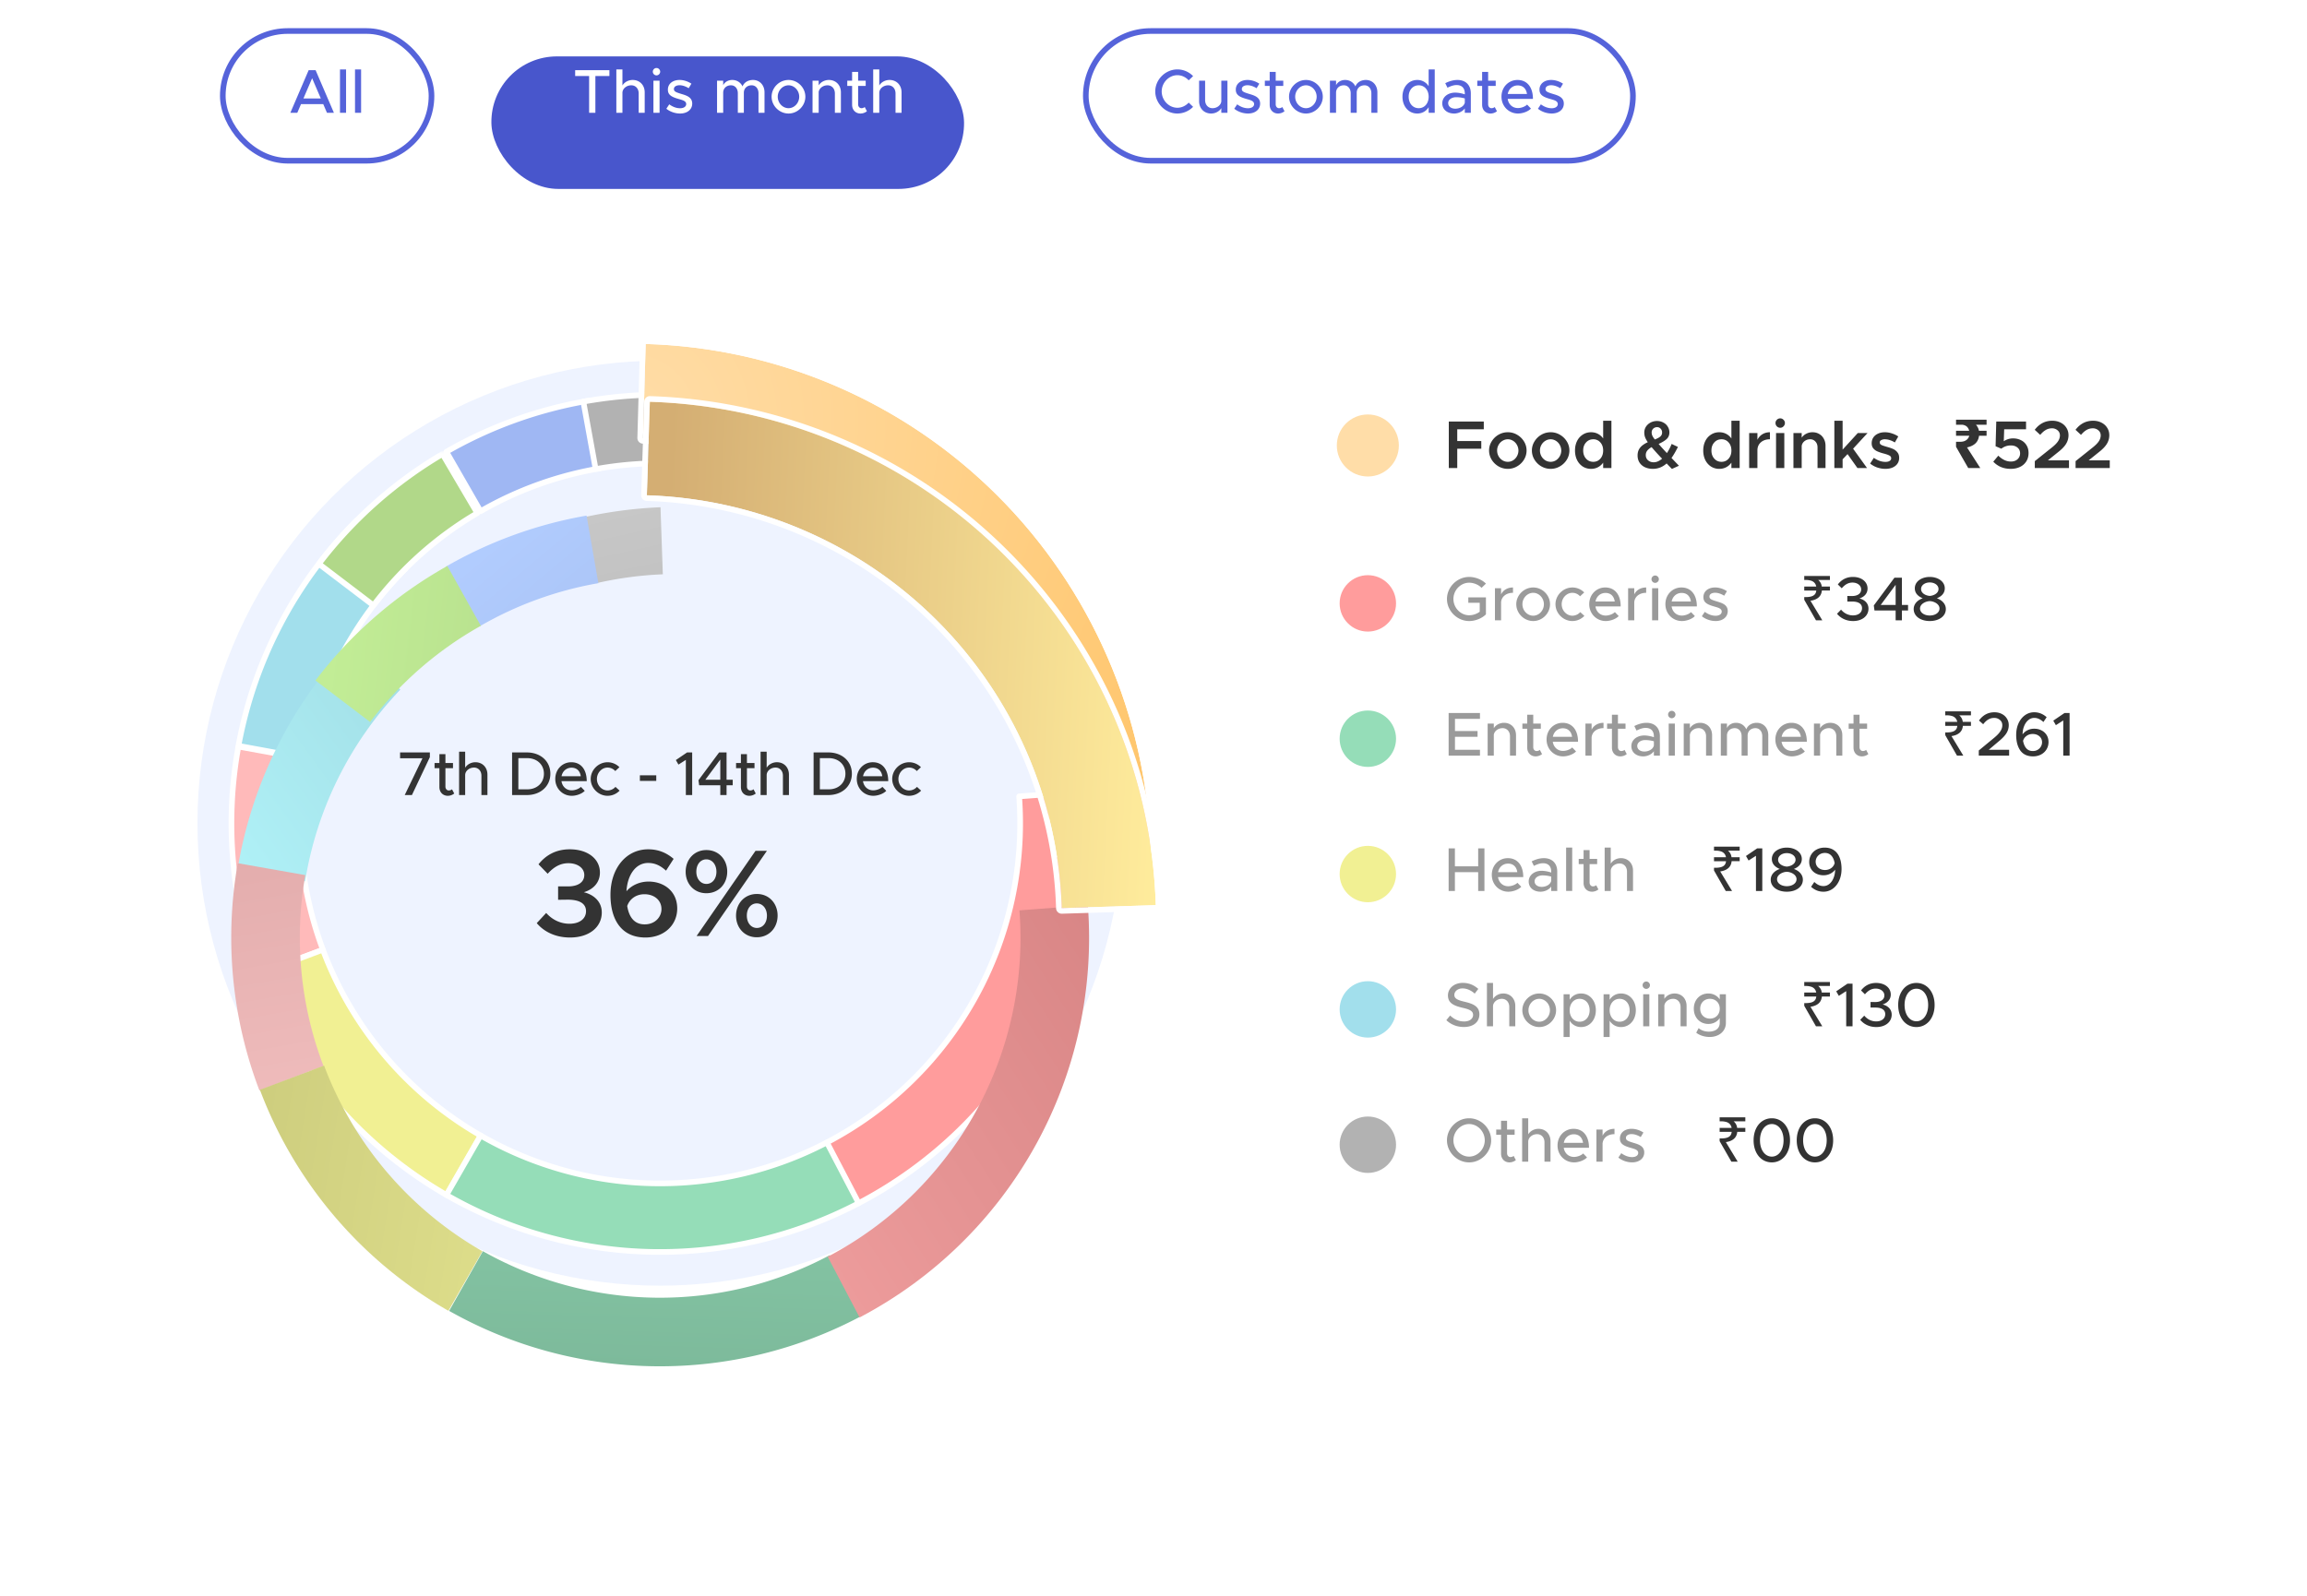 <svg xmlns="http://www.w3.org/2000/svg" width="409" height="283" fill="none"><ellipse cx="117.007" cy="145.98" fill="#EEF3FF" rx="82" ry="82.014" transform="rotate(179.995 117.007 145.98)"/><mask id="a" width="29.002" height="22.002" x="78.037" y="69.993" fill="#000" maskUnits="userSpaceOnUse"><path fill="#fff" d="M78.037 69.993h29.002v22.002H78.037z"/><path d="M104.171 71.092a75.992 75.992 0 0 0-25.038 9.03l6.064 10.542a63.835 63.835 0 0 1 21.032-7.585l-2.058-11.987z"/></mask><path fill="#9FB7F3" d="M104.171 71.092a75.992 75.992 0 0 0-25.038 9.03l6.064 10.542a63.835 63.835 0 0 1 21.032-7.585l-2.058-11.987z"/><path stroke="#fff" stroke-linejoin="round" d="M104.171 71.092a75.992 75.992 0 0 0-25.038 9.03l6.064 10.542a63.835 63.835 0 0 1 21.032-7.585l-2.058-11.987z" mask="url(#a)"/><mask id="b" width="32.004" height="44.003" x="41.021" y="90.99" fill="#000" maskUnits="userSpaceOnUse"><path fill="#fff" d="M41.021 90.99h32.004v44.003H41.021z"/><path d="M63.284 92.255a76.017 76.017 0 0 0-21.01 40.005l11.96 2.2a63.85 63.85 0 0 1 17.648-33.604l-8.598-8.601z"/></mask><path fill="#A2DFEC" d="M63.284 92.255a76.017 76.017 0 0 0-21.01 40.005l11.96 2.2a63.85 63.85 0 0 1 17.648-33.604l-8.598-8.601z"/><path stroke="#fff" stroke-linejoin="round" d="M63.284 92.255a76.017 76.017 0 0 0-21.01 40.005l11.96 2.2a63.85 63.85 0 0 1 17.648-33.604l-8.598-8.601z" mask="url(#b)"/><mask id="c" width="30.002" height="28.003" x="56.023" y="79.991" fill="#000" maskUnits="userSpaceOnUse"><path fill="#fff" d="M56.023 79.991h30.002v28.003H56.023z"/><path d="M78.45 80.513a76.006 76.006 0 0 0-21.922 19.48l9.679 7.363A63.835 63.835 0 0 1 84.62 90.992l-6.17-10.48z"/></mask><path fill="#03CC76" d="M78.45 80.513a76.006 76.006 0 0 0-21.922 19.48l9.679 7.363A63.835 63.835 0 0 1 84.62 90.992l-6.17-10.48z"/><path fill="#B1D889" d="M78.45 80.513a76.006 76.006 0 0 0-21.922 19.48l9.679 7.363A63.835 63.835 0 0 1 84.62 90.992l-6.17-10.48z"/><path stroke="#fff" stroke-linejoin="round" d="M78.45 80.513a76.006 76.006 0 0 0-21.922 19.48l9.679 7.363A63.835 63.835 0 0 1 84.62 90.992l-6.17-10.48z" mask="url(#c)"/><mask id="d" width="18.004" height="43.002" x="40.03" y="130.99" fill="#000" maskUnits="userSpaceOnUse"><path fill="#fff" d="M40.03 130.99h18.004v43.002H40.03z"/><path d="M42.262 132.394a76.026 76.026 0 0 0 3.616 40.322l11.385-4.273a63.862 63.862 0 0 1-3.038-33.871l-11.963-2.178z"/></mask><path fill="#FFBABA" d="M42.262 132.394a76.026 76.026 0 0 0 3.616 40.322l11.385-4.273a63.862 63.862 0 0 1-3.038-33.871l-11.963-2.178z"/><path stroke="#fff" stroke-linejoin="round" d="M42.262 132.394a76.026 76.026 0 0 0 3.616 40.322l11.385-4.273a63.862 63.862 0 0 1-3.038-33.871l-11.963-2.178z" mask="url(#d)"/><mask id="e" width="41.004" height="46.003" x="45.015" y="166.99" fill="#000" maskUnits="userSpaceOnUse"><path fill="#fff" d="M45.015 166.99h41.004v46.003H45.015z"/><path d="M45.855 172.685A76.01 76.01 0 0 0 79.2 211.941l6.052-10.549a63.849 63.849 0 0 1-28.011-32.975l-11.386 4.268z"/></mask><path fill="#F1F093" d="M45.855 172.685A76.01 76.01 0 0 0 79.2 211.941l6.052-10.549a63.849 63.849 0 0 1-28.011-32.975l-11.386 4.268z"/><path stroke="#fff" stroke-linejoin="round" d="M45.855 172.685A76.01 76.01 0 0 0 79.2 211.941l6.052-10.549a63.849 63.849 0 0 1-28.011-32.975l-11.386 4.268z" mask="url(#e)"/><mask id="f" width="75.002" height="23.006" x="78.014" y="199.993" fill="#000" maskUnits="userSpaceOnUse"><path fill="#fff" d="M78.014 199.993h75.002v23.006H78.014z"/><path d="M79.144 211.909a75.998 75.998 0 0 0 73.207 1.4l-5.653-10.768a63.842 63.842 0 0 1-30.898 7.307 63.843 63.843 0 0 1-30.596-8.483l-6.06 10.544z"/></mask><path fill="#95DDB8" d="M79.144 211.909a75.998 75.998 0 0 0 73.207 1.4l-5.653-10.768a63.842 63.842 0 0 1-30.898 7.307 63.843 63.843 0 0 1-30.596-8.483l-6.06 10.544z"/><path stroke="#fff" stroke-linejoin="round" d="M79.144 211.909a75.998 75.998 0 0 0 73.207 1.4l-5.653-10.768a63.842 63.842 0 0 1-30.898 7.307 63.843 63.843 0 0 1-30.596-8.483l-6.06 10.544z" mask="url(#f)"/><mask id="g" width="17.001" height="15.001" x="102.025" y="68.995" fill="#000" maskUnits="userSpaceOnUse"><path fill="#fff" d="M102.025 68.995h17.001v15.001h-17.001z"/><path d="M117.599 69.998a76.06 76.06 0 0 0-14.177 1.224l2.176 11.966a63.825 63.825 0 0 1 11.908-1.028l.093-12.162z"/></mask><path fill="#B2B2B2" d="M117.599 69.998a76.06 76.06 0 0 0-14.177 1.224l2.176 11.966a63.825 63.825 0 0 1 11.908-1.028l.093-12.162z"/><path stroke="#fff" stroke-linejoin="round" d="M117.599 69.998a76.06 76.06 0 0 0-14.177 1.224l2.176 11.966a63.825 63.825 0 0 1 11.908-1.028l.093-12.162z" mask="url(#g)"/><mask id="h" width="48.006" height="75.004" x="146.015" y="138.998" fill="#000" maskUnits="userSpaceOnUse"><path fill="#fff" d="M146.015 138.998h48.006v75.004h-48.006z"/><path d="M152.23 213.372a76.01 76.01 0 0 0 40.577-73.054l-12.126.911a63.859 63.859 0 0 1-34.085 61.365l5.634 10.778z"/></mask><path fill="#FDDFB1" d="M152.23 213.372a76.01 76.01 0 0 0 40.577-73.054l-12.126.911a63.859 63.859 0 0 1-34.085 61.365l5.634 10.778z"/><path fill="#FF9C9C" d="M152.23 213.372a76.01 76.01 0 0 0 40.577-73.054l-12.126.911a63.859 63.859 0 0 1-34.085 61.365l5.634 10.778z"/><path stroke="#fff" stroke-linejoin="round" d="M152.23 213.372a76.01 76.01 0 0 0 40.577-73.054l-12.126.911a63.859 63.859 0 0 1-34.085 61.365l5.634 10.778z" mask="url(#h)"/><g filter="url(#i)"><path fill="url(#j)" d="M42.086 134.096a76.02 76.02 0 0 1 20.099-40.47l8.792 8.401a63.853 63.853 0 0 0-16.884 33.995l-12.007-1.926z"/></g><path fill="#333" d="M101.056 166.255c3.41 0 5.632-1.848 5.632-4.444 0-2.046-1.584-3.212-3.19-3.586 1.628-.484 2.86-1.672 2.86-3.498 0-2.398-2.134-4.114-5.346-4.114-2.574 0-4.334 1.144-5.544 2.662l1.628 1.672c1.034-1.144 2.178-1.87 3.674-1.87 1.628 0 2.816.858 2.816 2.09 0 1.32-1.166 2.046-2.948 2.024h-1.694v2.376l1.694-.022c2.134 0 3.256.704 3.256 2.046 0 1.32-1.122 2.222-2.926 2.222-1.628 0-3.08-.726-4.136-1.914l-1.672 1.804c1.232 1.474 3.256 2.552 5.896 2.552zm13.924-9.922c-1.54 0-2.992.638-3.916 1.716.176-2.97 1.694-5.016 3.828-5.016 1.342 0 2.266.55 3.19 1.364l1.342-2.09c-1.21-1.034-2.64-1.694-4.51-1.694-3.938 0-6.688 3.41-6.688 8.074 0 4.356 1.914 7.568 6.204 7.568 3.256 0 5.632-2.156 5.632-5.148 0-3.014-2.31-4.774-5.082-4.774zm-.682 7.59c-1.826 0-2.772-1.254-3.102-3.256.44-1.276 1.606-2.09 3.058-2.09 1.65 0 3.014.99 3.014 2.64 0 1.386-1.122 2.706-2.97 2.706zm10.934-5.522c2.178 0 3.696-1.65 3.696-3.828 0-2.112-1.474-3.828-3.696-3.828-2.178 0-3.674 1.694-3.674 3.85 0 2.112 1.474 3.806 3.674 3.806zm-1.738 7.59h2.024l10.45-15.114h-2.024l-10.45 15.114zm1.738-9.24c-1.012 0-1.782-.902-1.782-2.156 0-1.32.748-2.2 1.782-2.2 1.012 0 1.782.902 1.782 2.2 0 1.276-.748 2.156-1.782 2.156zm8.932 9.46c2.178 0 3.696-1.672 3.696-3.85 0-2.09-1.452-3.828-3.674-3.828-2.2 0-3.696 1.716-3.696 3.85 0 2.156 1.518 3.828 3.674 3.828zm.022-1.65c-1.034 0-1.782-.902-1.782-2.2 0-1.254.726-2.156 1.76-2.156s1.804.902 1.804 2.178c0 1.298-.748 2.178-1.782 2.178zm-62.433-23.57h1.276l3.18-6.721v-.836h-5.28v1.034h3.97l-3.146 6.523zm8.38-1.023c-.12.121-.34.209-.582.209-.32 0-.583-.286-.583-.682v-3.267h1.342v-.924h-1.342v-1.562H77.9v1.562h-.858v.924h.858v3.344c0 .913.616 1.551 1.496 1.551a1.83 1.83 0 0 0 1.133-.407l-.396-.748zm4.15-4.796c-.781 0-1.474.407-1.815.979v-2.849H81.39v7.689h1.078v-3.531c0-.737.715-1.342 1.573-1.342.77 0 1.309.594 1.309 1.441v3.432h1.067v-3.619c0-1.287-.88-2.2-2.134-2.2zm6.504 5.819h2.607c2.442 0 4.18-1.573 4.18-3.784s-1.738-3.773-4.18-3.773h-2.607v7.557zm1.111-1.012v-5.533h1.562c1.749 0 2.97 1.144 2.97 2.761 0 1.628-1.221 2.772-2.97 2.772h-1.562zm9.46.176c-.979 0-1.672-.682-1.815-1.628h4.477c0-2.035-1.001-3.355-2.739-3.355-1.573 0-2.838 1.254-2.838 2.959 0 1.749 1.342 2.992 2.926 2.992.803 0 1.793-.341 2.299-.88l-.682-.704c-.341.352-1.034.616-1.628.616zm-.033-4.015c.979 0 1.518.638 1.639 1.518h-3.41c.176-.924.891-1.518 1.771-1.518zm6.391 4.983c.847 0 1.584-.352 2.134-.913l-.737-.671a1.872 1.872 0 0 1-1.386.638c-1.045 0-1.903-.924-1.903-2.035 0-1.1.858-2.024 1.892-2.024.528 0 1.023.231 1.364.616l.737-.682a2.953 2.953 0 0 0-2.09-.88c-1.628 0-3.003 1.353-3.003 2.97 0 1.617 1.375 2.981 2.992 2.981zm5.727-2.64h2.904v-.99h-2.904v.99zm8.149 2.508h1.122v-7.557h-.902l-1.991 1.353.462.803 1.309-.836v6.237zm6.108 0h1.111v-1.738h1.089v-.979h-1.089v-4.84h-1.32l-3.663 4.928.121.891h3.751v1.738zm-2.651-2.717 2.651-3.575v3.575h-2.651zm8.538 1.694c-.121.121-.341.209-.583.209-.319 0-.583-.286-.583-.682v-3.267h1.342v-.924h-1.342v-1.562h-1.067v1.562h-.858v.924h.858v3.344c0 .913.616 1.551 1.496 1.551a1.83 1.83 0 0 0 1.133-.407l-.396-.748zm4.149-4.796c-.781 0-1.474.407-1.815.979v-2.849h-1.078v7.689h1.078v-3.531c0-.737.715-1.342 1.573-1.342.77 0 1.309.594 1.309 1.441v3.432h1.067v-3.619c0-1.287-.88-2.2-2.134-2.2zm6.504 5.819h2.607c2.442 0 4.18-1.573 4.18-3.784s-1.738-3.773-4.18-3.773h-2.607v7.557zm1.111-1.012v-5.533h1.562c1.749 0 2.97 1.144 2.97 2.761 0 1.628-1.221 2.772-2.97 2.772h-1.562zm9.46.176c-.979 0-1.672-.682-1.815-1.628h4.477c0-2.035-1.001-3.355-2.739-3.355-1.573 0-2.838 1.254-2.838 2.959 0 1.749 1.342 2.992 2.926 2.992.803 0 1.793-.341 2.299-.88l-.682-.704c-.341.352-1.034.616-1.628.616zm-.033-4.015c.979 0 1.518.638 1.639 1.518h-3.41c.176-.924.891-1.518 1.771-1.518zm6.391 4.983c.847 0 1.584-.352 2.134-.913l-.737-.671a1.872 1.872 0 0 1-1.386.638c-1.045 0-1.903-.924-1.903-2.035 0-1.1.858-2.024 1.892-2.024.528 0 1.023.231 1.364.616l.737-.682a2.953 2.953 0 0 0-2.09-.88c-1.628 0-3.003 1.353-3.003 2.97 0 1.617 1.375 2.981 2.992 2.981z"/><g filter="url(#k)"><path fill="url(#l)" d="M204 148.434c-.816-23.561-10.529-45.924-27.162-62.539C160.205 69.281 137.902 59.663 114.467 59L114 75.68c19.217.543 37.505 8.43 51.145 22.053 13.639 13.624 21.603 31.962 22.273 51.282l16.582-.581z"/><path stroke="#fff" stroke-linejoin="round" d="M204.018 148.934a.5.5 0 0 0 .482-.517c-.821-23.687-10.586-46.171-27.309-62.876-16.723-16.704-39.147-26.374-62.71-27.04a.502.502 0 0 0-.514.485l-.467 16.68a.5.5 0 0 0 .486.513c19.089.54 37.256 8.374 50.805 21.908s21.462 31.752 22.127 50.946a.496.496 0 0 0 .517.482l16.583-.581z"/></g><g filter="url(#m)"><rect width="83.797" height="23.504" fill="#4856CC" rx="11.752" transform="matrix(1 0 .01 1 89 5)"/></g><path fill="#fff" d="M104.443 20h1.111v-6.523h2.486v-1.034h-6.072v1.034h2.475V20zm7.72-5.819c-.781 0-1.474.407-1.815.979v-2.849h-1.078V20h1.078v-3.531c0-.737.715-1.342 1.573-1.342.77 0 1.309.594 1.309 1.441V20h1.067v-3.619c0-1.287-.88-2.2-2.134-2.2zm4.231-.814a.667.667 0 0 0 .649-.66.665.665 0 0 0-.649-.649.66.66 0 0 0-.66.649c0 .352.286.66.66.66zm-.55 6.633h1.089v-5.687h-1.089V20zm4.721.132c1.243 0 2.156-.682 2.156-1.76 0-1.133-1.001-1.441-1.936-1.716-.957-.297-1.309-.429-1.309-.869 0-.429.44-.671 1.001-.671.495 0 1.067.187 1.617.528l.484-.803c-.616-.407-1.364-.66-2.101-.66-1.21 0-2.079.682-2.068 1.727 0 .924.649 1.298 1.958 1.661.704.198 1.287.363 1.287.891 0 .44-.44.737-1.078.737-.671 0-1.32-.253-1.925-.693l-.517.781c.682.55 1.595.847 2.431.847zm12.927-5.951c-.858 0-1.584.44-1.848 1.144-.33-.704-1.001-1.144-1.826-1.144-.726 0-1.32.363-1.606.924v-.792h-1.089V20h1.089v-3.553c0-.781.572-1.32 1.386-1.32.715 0 1.21.583 1.21 1.419V20h1.067v-3.553c0-.781.572-1.32 1.386-1.32.715 0 1.21.583 1.21 1.419V20h1.067v-3.619c0-1.287-.858-2.2-2.046-2.2zm6.306 5.951c1.617 0 2.981-1.364 2.981-2.981 0-1.617-1.364-2.97-2.981-2.97-1.628 0-3.003 1.353-3.003 2.97 0 1.617 1.375 2.981 3.003 2.981zm0-.946c-1.045 0-1.914-.924-1.914-2.035 0-1.1.869-2.024 1.914-2.024 1.023 0 1.892.924 1.892 2.024 0 1.111-.869 2.035-1.892 2.035zm7.148-5.005c-.77 0-1.463.396-1.804.957v-.825h-1.089V20h1.089v-3.685c.088-.671.77-1.188 1.562-1.188.77 0 1.309.594 1.309 1.441V20h1.067v-3.619c0-1.287-.88-2.2-2.134-2.2zm6.354 4.796c-.121.121-.341.209-.583.209-.319 0-.583-.286-.583-.682v-3.267h1.342v-.924h-1.342v-1.562h-1.067v1.562h-.858v.924h.858v3.344c0 .913.616 1.551 1.496 1.551a1.83 1.83 0 0 0 1.133-.407l-.396-.748zm4.399-4.796c-.781 0-1.474.407-1.815.979v-2.849h-1.078V20h1.078v-3.531c0-.737.715-1.342 1.573-1.342.77 0 1.309.594 1.309 1.441V20h1.067v-3.619c0-1.287-.88-2.2-2.134-2.2z"/><path fill="#5563DA" d="M57.965 20h1.232l-3.245-7.557h-1.231L51.476 20h1.232l.66-1.54h3.938l.66 1.54zm-4.169-2.541 1.54-3.586 1.54 3.586h-3.08zM60.275 20h1.078v-7.689h-1.078V20zm2.664 0h1.078v-7.689h-1.078V20z"/><rect width="37" height="23" x="39.5" y="5.5" stroke="#5563DA" rx="11.5"/><path fill="#5563DA" d="M208.738 20.132a3.918 3.918 0 0 0 2.783-1.188l-.781-.748c-.506.55-1.221.913-2.002.913-1.507 0-2.783-1.32-2.783-2.893 0-1.562 1.276-2.882 2.783-2.882.781 0 1.496.363 2.002.913l.781-.748a3.874 3.874 0 0 0-2.783-1.188c-2.123 0-3.927 1.782-3.927 3.905 0 2.123 1.804 3.916 3.927 3.916zm7.783-5.819v3.685c-.088.671-.77 1.188-1.562 1.188-.77 0-1.309-.594-1.309-1.441v-3.432h-1.067v3.619c0 1.287.88 2.2 2.134 2.2.77 0 1.463-.396 1.804-.957V20h1.089v-5.687h-1.089zm4.726 5.819c1.243 0 2.156-.682 2.156-1.76 0-1.133-1.001-1.441-1.936-1.716-.957-.297-1.309-.429-1.309-.869 0-.429.44-.671 1.001-.671.495 0 1.067.187 1.617.528l.484-.803c-.616-.407-1.364-.66-2.101-.66-1.21 0-2.079.682-2.068 1.727 0 .924.649 1.298 1.958 1.661.704.198 1.287.363 1.287.891 0 .44-.44.737-1.078.737-.671 0-1.32-.253-1.925-.693l-.517.781c.682.55 1.595.847 2.431.847zm6.084-1.155c-.121.121-.341.209-.583.209-.319 0-.583-.286-.583-.682v-3.267h1.342v-.924h-1.342v-1.562h-1.067v1.562h-.858v.924h.858v3.344c0 .913.616 1.551 1.496 1.551a1.83 1.83 0 0 0 1.133-.407l-.396-.748zm4.201 1.155c1.617 0 2.981-1.364 2.981-2.981 0-1.617-1.364-2.97-2.981-2.97-1.628 0-3.003 1.353-3.003 2.97 0 1.617 1.375 2.981 3.003 2.981zm0-.946c-1.045 0-1.914-.924-1.914-2.035 0-1.1.869-2.024 1.914-2.024 1.023 0 1.892.924 1.892 2.024 0 1.111-.869 2.035-1.892 2.035zm10.613-5.005c-.858 0-1.584.44-1.848 1.144-.33-.704-1.001-1.144-1.826-1.144-.726 0-1.32.363-1.606.924v-.792h-1.089V20h1.089v-3.553c0-.781.572-1.32 1.386-1.32.715 0 1.21.583 1.21 1.419V20h1.067v-3.553c0-.781.572-1.32 1.386-1.32.715 0 1.21.583 1.21 1.419V20h1.067v-3.619c0-1.287-.858-2.2-2.046-2.2zm11.136-1.87v2.981a2.322 2.322 0 0 0-2.024-1.111c-1.496 0-2.618 1.232-2.618 2.97 0 1.749 1.122 2.981 2.618 2.981.88 0 1.584-.418 2.024-1.122V20h1.078v-7.689h-1.078zm-1.76 6.875c-1.045 0-1.782-.847-1.782-2.035 0-1.188.737-2.024 1.782-2.024 1.023 0 1.76.836 1.76 2.024 0 1.188-.737 2.035-1.76 2.035zm6.859-5.005c-.627 0-1.342.165-2.156.572l.396.803c.495-.253 1.045-.473 1.606-.473 1.133 0 1.463.759 1.463 1.474v.176c-.55-.187-1.155-.308-1.716-.308-1.254 0-2.277.759-2.277 1.892 0 1.111.891 1.815 2.101 1.815.693 0 1.474-.319 1.892-.913V20h1.067v-3.443c0-1.408-.847-2.376-2.376-2.376zm-.374 5.093c-.715 0-1.265-.374-1.265-.99s.638-1.045 1.397-1.045c.561 0 1.089.077 1.551.22v.759c-.187.704-.979 1.056-1.683 1.056zm6.987-.297c-.121.121-.341.209-.583.209-.319 0-.583-.286-.583-.682v-3.267h1.342v-.924h-1.342v-1.562h-1.067v1.562h-.858v.924h.858v3.344c0 .913.616 1.551 1.496 1.551a1.83 1.83 0 0 0 1.133-.407l-.396-.748zm4.113.187c-.979 0-1.672-.682-1.815-1.628h4.477c0-2.035-1.001-3.355-2.739-3.355-1.573 0-2.838 1.254-2.838 2.959 0 1.749 1.342 2.992 2.926 2.992.803 0 1.793-.341 2.299-.88l-.682-.704c-.341.352-1.034.616-1.628.616zm-.033-4.015c.979 0 1.518.638 1.639 1.518h-3.41c.176-.924.891-1.518 1.771-1.518zm6.014 4.983c1.243 0 2.156-.682 2.156-1.76 0-1.133-1.001-1.441-1.936-1.716-.957-.297-1.309-.429-1.309-.869 0-.429.44-.671 1.001-.671.495 0 1.067.187 1.617.528l.484-.803c-.616-.407-1.364-.66-2.101-.66-1.21 0-2.079.682-2.068 1.727 0 .924.649 1.298 1.958 1.661.704.198 1.287.363 1.287.891 0 .44-.44.737-1.078.737-.671 0-1.32-.253-1.925-.693l-.517.781c.682.55 1.595.847 2.431.847z"/><rect width="97" height="23" x="192.5" y="5.5" stroke="#5563DA" rx="11.5"/><circle cx="242.5" cy="79" r="5.5" fill="#FFDDA8"/><path fill="#333" d="M258.352 76.124v2.088h4.26v1.368h-4.26V83h-1.5v-8.244h6.204v1.368h-4.704zm8.964 7.02a3.253 3.253 0 0 1-1.656-.444 3.448 3.448 0 0 1-1.212-1.188 3.083 3.083 0 0 1-.456-1.62c0-.576.152-1.112.456-1.608a3.448 3.448 0 0 1 1.212-1.188 3.253 3.253 0 0 1 1.656-.444c.592 0 1.14.148 1.644.444.512.296.92.692 1.224 1.188.304.496.456 1.032.456 1.608 0 .576-.152 1.116-.456 1.62a3.417 3.417 0 0 1-1.224 1.188 3.19 3.19 0 0 1-1.644.444zm0-1.248c.336 0 .648-.088.936-.264.288-.184.516-.428.684-.732a2.018 2.018 0 0 0 0-1.992 1.887 1.887 0 0 0-.684-.732 1.706 1.706 0 0 0-.936-.276c-.336 0-.652.092-.948.276-.288.176-.52.42-.696.732a2.002 2.002 0 0 0-.252.984c0 .36.084.696.252 1.008.176.304.408.548.696.732.296.176.612.264.948.264zm7.593 1.248a3.253 3.253 0 0 1-1.656-.444 3.448 3.448 0 0 1-1.212-1.188 3.083 3.083 0 0 1-.456-1.62c0-.576.152-1.112.456-1.608a3.448 3.448 0 0 1 1.212-1.188 3.253 3.253 0 0 1 1.656-.444c.592 0 1.14.148 1.644.444.512.296.92.692 1.224 1.188.304.496.456 1.032.456 1.608 0 .576-.152 1.116-.456 1.62a3.417 3.417 0 0 1-1.224 1.188 3.19 3.19 0 0 1-1.644.444zm0-1.248c.336 0 .648-.088.936-.264.288-.184.516-.428.684-.732a2.018 2.018 0 0 0 0-1.992 1.887 1.887 0 0 0-.684-.732 1.706 1.706 0 0 0-.936-.276c-.336 0-.652.092-.948.276-.288.176-.52.42-.696.732a2.002 2.002 0 0 0-.252.984c0 .36.084.696.252 1.008.176.304.408.548.696.732.296.176.612.264.948.264zm10.774-7.284V83h-1.464v-.96a2.578 2.578 0 0 1-.924.816 2.606 2.606 0 0 1-1.224.288 2.69 2.69 0 0 1-1.464-.408 2.896 2.896 0 0 1-1.02-1.164c-.24-.496-.36-1.056-.36-1.68 0-.624.12-1.18.36-1.668a2.81 2.81 0 0 1 1.02-1.152c.432-.28.92-.42 1.464-.42.448 0 .856.096 1.224.288.368.192.676.464.924.816v-3.144h1.464zm-3.216 7.284c.512 0 .932-.188 1.26-.564.328-.376.492-.856.492-1.44s-.164-1.06-.492-1.428a1.597 1.597 0 0 0-1.26-.564c-.52 0-.948.188-1.284.564-.336.368-.504.844-.504 1.428s.168 1.064.504 1.44c.336.376.764.564 1.284.564zm13.939 1.26-.936-.972c-.712.64-1.524.96-2.436.96-.52 0-.988-.096-1.404-.288a2.287 2.287 0 0 1-.96-.816c-.232-.36-.348-.784-.348-1.272 0-.536.144-.988.432-1.356.288-.376.748-.708 1.38-.996a4.013 4.013 0 0 1-.48-.864 2.474 2.474 0 0 1-.144-.852c0-.368.096-.708.288-1.02.2-.312.472-.56.816-.744a2.449 2.449 0 0 1 1.152-.276c.416 0 .792.092 1.128.276.336.176.596.42.78.732.192.304.288.644.288 1.02 0 .456-.152.836-.456 1.14-.304.296-.788.596-1.452.9.4.472.888 1.012 1.464 1.62a8.361 8.361 0 0 0 .84-1.62l1.116.528c-.392.792-.772 1.444-1.14 1.956l1.32 1.38-1.248.564zm-2.616-7.404a.967.967 0 0 0-.696.264.904.904 0 0 0-.276.684c0 .2.044.396.132.588.088.192.232.408.432.648.48-.192.812-.376.996-.552a.885.885 0 0 0 .288-.684.934.934 0 0 0-.252-.672.811.811 0 0 0-.624-.276zm-.612 6.228c.488 0 .984-.212 1.488-.636a47.685 47.685 0 0 1-1.86-2.052c-.344.192-.604.404-.78.636-.168.224-.252.48-.252.768 0 .392.136.704.408.936.272.232.604.348.996.348zm15.24-7.368V83h-1.464v-.96a2.578 2.578 0 0 1-.924.816 2.606 2.606 0 0 1-1.224.288 2.69 2.69 0 0 1-1.464-.408 2.896 2.896 0 0 1-1.02-1.164c-.24-.496-.36-1.056-.36-1.68 0-.624.12-1.18.36-1.668a2.81 2.81 0 0 1 1.02-1.152c.432-.28.92-.42 1.464-.42.448 0 .856.096 1.224.288.368.192.676.464.924.816v-3.144h1.464zm-3.216 7.284c.512 0 .932-.188 1.26-.564.328-.376.492-.856.492-1.44s-.164-1.06-.492-1.428a1.597 1.597 0 0 0-1.26-.564c-.52 0-.948.188-1.284.564-.336.368-.504.844-.504 1.428s.168 1.064.504 1.44c.336.376.764.564 1.284.564zm6.364-3.9c.2-.416.492-.744.876-.984.392-.24.84-.36 1.344-.36V77.9c-.664 0-1.2.18-1.608.54-.408.36-.612.836-.612 1.428V83h-1.464v-6.204h1.464v1.2zm4.048-2.136a.82.82 0 0 1-.6-.252.826.826 0 0 1-.24-.588c0-.224.08-.416.24-.576a.82.82 0 0 1 .6-.252c.224 0 .416.084.576.252.168.16.252.352.252.576 0 .224-.084.42-.252.588a.767.767 0 0 1-.576.252zm-.744.936h1.464V83h-1.464v-6.204zm6.466-.144c.448 0 .844.104 1.188.312.352.2.624.484.816.852.2.36.3.772.3 1.236V83h-1.416v-3.66c0-.424-.124-.768-.372-1.032a1.19 1.19 0 0 0-.936-.408c-.384 0-.72.112-1.008.336-.28.224-.444.504-.492.84V83h-1.464v-6.204h1.464v.828c.192-.296.46-.532.804-.708a2.415 2.415 0 0 1 1.116-.264zm7.194 2.916L331.002 83h-1.704l-1.752-2.472-.876.924V83h-1.464v-8.388h1.464v5.124l2.688-2.94h1.728l-2.556 2.772zm5.73 3.576c-.48 0-.96-.08-1.44-.24a4.25 4.25 0 0 1-1.272-.696l.66-1.02c.664.48 1.356.72 2.076.72.296 0 .536-.056.72-.168.184-.12.276-.276.276-.468a.51.51 0 0 0-.3-.48c-.192-.112-.508-.228-.948-.348a7.248 7.248 0 0 1-1.224-.408 1.964 1.964 0 0 1-.72-.552c-.176-.232-.264-.524-.264-.876 0-.384.096-.724.288-1.02.2-.296.476-.524.828-.684.36-.168.768-.252 1.224-.252.416 0 .828.068 1.236.204.408.128.788.308 1.14.54l-.612 1.068a3.674 3.674 0 0 0-.9-.42 2.872 2.872 0 0 0-.864-.144 1.28 1.28 0 0 0-.66.156c-.168.096-.252.228-.252.396 0 .128.04.236.12.324.08.08.204.152.372.216s.428.148.78.252c.448.12.82.248 1.116.384.296.136.544.332.744.588.208.248.312.572.312.972 0 .592-.224 1.068-.672 1.428-.448.352-1.036.528-1.764.528zM348.94 83l-2.16-3.768v-.888h.72c.288 0 .54-.04.756-.12.224-.088.408-.212.552-.372.152-.16.256-.352.312-.576h-2.34v-.888h2.328a1.452 1.452 0 0 0-.252-.552 1.105 1.105 0 0 0-.456-.372 1.438 1.438 0 0 0-.672-.144h-.948v-.888h5.412v.888h-1.884c.136.152.248.316.336.492.096.176.16.368.192.576h1.356v.888h-1.332c-.08.592-.308 1.056-.684 1.392-.376.328-.86.552-1.452.672l2.352 3.66h-2.136zm7.527.144c-1.248 0-2.276-.424-3.084-1.272l.888-1.068c.712.696 1.452 1.044 2.22 1.044.496 0 .892-.136 1.188-.408.304-.28.456-.628.456-1.044 0-.424-.152-.764-.456-1.02-.304-.256-.7-.384-1.188-.384-.624 0-1.184.192-1.68.576l-1.02-.432.12-4.38h5.28v1.368h-3.876l-.072 2.124a2.87 2.87 0 0 1 1.668-.504c.496 0 .952.104 1.368.312.416.2.744.496.984.888.248.392.372.856.372 1.392 0 .56-.132 1.052-.396 1.476a2.625 2.625 0 0 1-1.116.984c-.48.232-1.032.348-1.656.348zm4.276-1.368 3.036-2.424c.512-.408.876-.78 1.092-1.116.216-.336.324-.676.324-1.02 0-.376-.14-.68-.42-.912a1.466 1.466 0 0 0-.984-.348c-.408 0-.78.1-1.116.3-.328.192-.652.48-.972.864l-.972-.9c.816-1.072 1.852-1.608 3.108-1.608.544 0 1.032.108 1.464.324.44.216.784.52 1.032.912.256.392.384.836.384 1.332 0 .552-.148 1.068-.444 1.548-.288.472-.78.976-1.476 1.512l-1.728 1.392h3.732V83h-6.06v-1.224zm7.231 0 3.036-2.424c.512-.408.876-.78 1.092-1.116.216-.336.324-.676.324-1.02 0-.376-.14-.68-.42-.912a1.466 1.466 0 0 0-.984-.348c-.408 0-.78.1-1.116.3-.328.192-.652.48-.972.864l-.972-.9c.816-1.072 1.852-1.608 3.108-1.608.544 0 1.032.108 1.464.324.44.216.784.52 1.032.912.256.392.384.836.384 1.332 0 .552-.148 1.068-.444 1.548-.288.472-.78.976-1.476 1.512l-1.728 1.392h3.732V83h-6.06v-1.224z"/><circle cx="242.5" cy="107" r="5.25" fill="#FF9C9C" stroke="#fff" stroke-width=".5"/><path fill="#666" fill-opacity=".66" d="M260.312 106.898h2.024v1.584a3.21 3.21 0 0 1-1.87.627c-1.518 0-2.794-1.32-2.794-2.893 0-1.562 1.276-2.882 2.794-2.882.781 0 1.672.352 2.189.913l.781-.748c-.715-.737-1.903-1.188-2.97-1.188-2.123 0-3.938 1.782-3.938 3.905 0 2.123 1.815 3.916 3.938 3.916 1.067 0 2.255-.462 2.97-1.188v-3.014h-3.124v.968zm5.81-1.496v-1.089h-1.089V110h1.089v-3.234c.099-.99.935-1.639 2.112-1.639v-.946c-.979 0-1.749.473-2.112 1.221zm5.697 4.73c1.617 0 2.981-1.364 2.981-2.981 0-1.617-1.364-2.97-2.981-2.97-1.628 0-3.003 1.353-3.003 2.97 0 1.617 1.375 2.981 3.003 2.981zm0-.946c-1.045 0-1.914-.924-1.914-2.035 0-1.1.869-2.024 1.914-2.024 1.023 0 1.892.924 1.892 2.024 0 1.111-.869 2.035-1.892 2.035zm6.939.946c.847 0 1.584-.352 2.134-.913l-.737-.671a1.872 1.872 0 0 1-1.386.638c-1.045 0-1.903-.924-1.903-2.035 0-1.1.858-2.024 1.892-2.024.528 0 1.023.231 1.364.616l.737-.682a2.953 2.953 0 0 0-2.09-.88c-1.628 0-3.003 1.353-3.003 2.97 0 1.617 1.375 2.981 2.992 2.981zm5.907-.968c-.979 0-1.672-.682-1.815-1.628h4.477c0-2.035-1.001-3.355-2.739-3.355-1.573 0-2.838 1.254-2.838 2.959 0 1.749 1.342 2.992 2.926 2.992.803 0 1.793-.341 2.299-.88l-.682-.704c-.341.352-1.034.616-1.628.616zm-.033-4.015c.979 0 1.518.638 1.639 1.518h-3.41c.176-.924.891-1.518 1.771-1.518zm5.101.253v-1.089h-1.089V110h1.089v-3.234c.099-.99.935-1.639 2.112-1.639v-.946c-.979 0-1.749.473-2.112 1.221zm3.713-2.035a.667.667 0 0 0 .649-.66.665.665 0 0 0-.649-.649.66.66 0 0 0-.66.649c0 .352.286.66.66.66zm-.55 6.633h1.089v-5.687h-1.089V110zm5.272-.836c-.979 0-1.672-.682-1.815-1.628h4.477c0-2.035-1.001-3.355-2.739-3.355-1.573 0-2.838 1.254-2.838 2.959 0 1.749 1.342 2.992 2.926 2.992.803 0 1.793-.341 2.299-.88l-.682-.704c-.341.352-1.034.616-1.628.616zm-.033-4.015c.979 0 1.518.638 1.639 1.518h-3.41c.176-.924.891-1.518 1.771-1.518zm6.014 4.983c1.243 0 2.156-.682 2.156-1.76 0-1.133-1.001-1.441-1.936-1.716-.957-.297-1.309-.429-1.309-.869 0-.429.44-.671 1.001-.671.495 0 1.067.187 1.617.528l.484-.803c-.616-.407-1.364-.66-2.101-.66-1.21 0-2.079.682-2.068 1.727 0 .924.649 1.298 1.958 1.661.704.198 1.287.363 1.287.891 0 .44-.44.737-1.078.737-.671 0-1.32-.253-1.925-.693l-.517.781c.682.55 1.595.847 2.431.847z"/><path fill="#333" d="m321.948 110-2.079-3.63v-.484h.242c.389 0 .715-.037.979-.11.271-.073.484-.194.638-.363.154-.169.246-.4.275-.693h-2.134v-.704h2.123a1.318 1.318 0 0 0-.308-.66 1.326 1.326 0 0 0-.627-.385 3.181 3.181 0 0 0-.946-.121h-.242v-.704h4.554v.704h-2.079a1.713 1.713 0 0 1 .627 1.166h1.452v.704h-1.43c-.051.535-.257.953-.616 1.254-.352.293-.821.48-1.408.561L323.07 110h-1.122zm6.581.132c1.639 0 2.728-.924 2.728-2.2 0-1.056-.825-1.628-1.617-1.804.792-.242 1.452-.825 1.452-1.76 0-1.21-1.067-2.057-2.596-2.057-1.232 0-2.09.572-2.673 1.331l.693.682c.528-.616 1.111-1.012 1.903-1.012.88 0 1.54.506 1.54 1.21 0 .759-.671 1.177-1.628 1.177l-.825-.011v.99h.825c1.133-.011 1.782.396 1.782 1.177 0 .759-.627 1.276-1.606 1.276-.869 0-1.606-.407-2.112-1.023l-.715.737c.583.726 1.562 1.287 2.849 1.287zm7.543-.132h1.111v-1.738h1.089v-.979h-1.089v-4.84h-1.32l-3.663 4.928.121.891h3.751V110zm-2.651-2.717 2.651-3.575v3.575h-2.651zm8.7 2.849c1.584 0 2.849-.814 2.849-2.123 0-.924-.693-1.595-1.595-1.914.77-.297 1.408-.858 1.408-1.76 0-1.254-1.254-2.024-2.662-2.024-1.364 0-2.651.737-2.651 2.024 0 .858.583 1.43 1.408 1.76-.902.308-1.606.979-1.606 1.914 0 1.298 1.254 2.123 2.849 2.123zm0-4.455c-.671-.044-1.54-.44-1.54-1.221 0-.671.671-1.166 1.54-1.166s1.551.495 1.551 1.166c0 .759-.858 1.177-1.551 1.221zm0 3.476c-.968 0-1.727-.506-1.727-1.243 0-.803.99-1.287 1.727-1.309.748.022 1.727.506 1.727 1.309 0 .737-.759 1.243-1.727 1.243z"/><circle cx="242.5" cy="131" r="5.25" fill="#95DDB8" stroke="#fff" stroke-width=".5"/><path fill="#666" fill-opacity=".66" d="M262.38 127.477v-1.034h-5.555V134h5.555v-1.034h-4.433v-2.299h4.004v-1.034h-4.004v-2.156h4.433zm4.255.704c-.77 0-1.463.396-1.804.957v-.825h-1.089V134h1.089v-3.685c.088-.671.77-1.188 1.562-1.188.77 0 1.309.594 1.309 1.441V134h1.067v-3.619c0-1.287-.88-2.2-2.134-2.2zm6.354 4.796c-.121.121-.341.209-.583.209-.319 0-.583-.286-.583-.682v-3.267h1.342v-.924h-1.342v-1.562h-1.067v1.562h-.858v.924h.858v3.344c0 .913.616 1.551 1.496 1.551a1.83 1.83 0 0 0 1.133-.407l-.396-.748zm4.113.187c-.979 0-1.672-.682-1.815-1.628h4.477c0-2.035-1.001-3.355-2.739-3.355-1.573 0-2.838 1.254-2.838 2.959 0 1.749 1.342 2.992 2.926 2.992.803 0 1.793-.341 2.299-.88l-.682-.704c-.341.352-1.034.616-1.628.616zm-.033-4.015c.979 0 1.518.638 1.639 1.518h-3.41c.176-.924.891-1.518 1.771-1.518zm5.101.253v-1.089h-1.089V134h1.089v-3.234c.099-.99.935-1.639 2.112-1.639v-.946c-.979 0-1.749.473-2.112 1.221zm5.837 3.575c-.121.121-.341.209-.583.209-.319 0-.583-.286-.583-.682v-3.267h1.342v-.924h-1.342v-1.562h-1.067v1.562h-.858v.924h.858v3.344c0 .913.616 1.551 1.496 1.551a1.83 1.83 0 0 0 1.133-.407l-.396-.748zm3.893-4.796c-.627 0-1.342.165-2.156.572l.396.803c.495-.253 1.045-.473 1.606-.473 1.133 0 1.463.759 1.463 1.474v.176c-.55-.187-1.155-.308-1.716-.308-1.254 0-2.277.759-2.277 1.892 0 1.111.891 1.815 2.101 1.815.693 0 1.474-.319 1.892-.913V134h1.067v-3.443c0-1.408-.847-2.376-2.376-2.376zm-.374 5.093c-.715 0-1.265-.374-1.265-.99s.638-1.045 1.397-1.045c.561 0 1.089.077 1.551.22v.759c-.187.704-.979 1.056-1.683 1.056zm4.864-5.907a.667.667 0 0 0 .649-.66.665.665 0 0 0-.649-.649.66.66 0 0 0-.66.649c0 .352.286.66.66.66zm-.55 6.633h1.089v-5.687h-1.089V134zm5.557-5.819c-.77 0-1.463.396-1.804.957v-.825h-1.089V134h1.089v-3.685c.088-.671.77-1.188 1.562-1.188.77 0 1.309.594 1.309 1.441V134h1.067v-3.619c0-1.287-.88-2.2-2.134-2.2zm10.05 0c-.858 0-1.584.44-1.848 1.144-.33-.704-1.001-1.144-1.826-1.144-.726 0-1.32.363-1.606.924v-.792h-1.089V134h1.089v-3.553c0-.781.572-1.32 1.386-1.32.715 0 1.21.583 1.21 1.419V134h1.067v-3.553c0-.781.572-1.32 1.386-1.32.715 0 1.21.583 1.21 1.419V134h1.067v-3.619c0-1.287-.858-2.2-2.046-2.2zm6.218 4.983c-.979 0-1.672-.682-1.815-1.628h4.477c0-2.035-1.001-3.355-2.739-3.355-1.573 0-2.838 1.254-2.838 2.959 0 1.749 1.342 2.992 2.926 2.992.803 0 1.793-.341 2.299-.88l-.682-.704c-.341.352-1.034.616-1.628.616zm-.033-4.015c.979 0 1.518.638 1.639 1.518h-3.41c.176-.924.891-1.518 1.771-1.518zm6.85-.968c-.77 0-1.463.396-1.804.957v-.825h-1.089V134h1.089v-3.685c.088-.671.77-1.188 1.562-1.188.77 0 1.309.594 1.309 1.441V134h1.067v-3.619c0-1.287-.88-2.2-2.134-2.2zm6.354 4.796c-.121.121-.341.209-.583.209-.319 0-.583-.286-.583-.682v-3.267h1.342v-.924h-1.342v-1.562h-1.067v1.562h-.858v.924h.858v3.344c0 .913.616 1.551 1.496 1.551a1.83 1.83 0 0 0 1.133-.407l-.396-.748z"/><path fill="#333" d="m346.948 134-2.079-3.63v-.484h.242c.389 0 .715-.037.979-.11.271-.073.484-.194.638-.363.154-.169.246-.4.275-.693h-2.134v-.704h2.123a1.318 1.318 0 0 0-.308-.66 1.326 1.326 0 0 0-.627-.385 3.181 3.181 0 0 0-.946-.121h-.242v-.704h4.554v.704h-2.079a1.713 1.713 0 0 1 .627 1.166h1.452v.704h-1.43c-.051.535-.257.953-.616 1.254-.352.293-.821.48-1.408.561L348.07 134h-1.122zm3.864-.913 2.772-2.288c.499-.418.854-.799 1.067-1.144.22-.345.33-.689.33-1.034 0-.396-.139-.711-.418-.946a1.491 1.491 0 0 0-1.012-.363c-.396 0-.752.095-1.067.286-.315.191-.612.469-.891.836l-.748-.66c.704-.975 1.621-1.463 2.75-1.463.469 0 .895.095 1.276.286.389.191.693.462.913.814.227.345.341.741.341 1.188 0 .506-.136.979-.407 1.419-.271.44-.73.924-1.375 1.452l-1.771 1.496h3.619V134h-5.379v-.913zm9.82-3.861c.469 0 .894.095 1.276.286.388.191.696.466.924.825.227.352.341.77.341 1.254 0 .477-.118.909-.352 1.298a2.451 2.451 0 0 1-.979.913c-.418.22-.888.33-1.408.33-1.005 0-1.757-.345-2.255-1.034-.492-.697-.737-1.617-.737-2.761 0-.755.135-1.437.407-2.046.278-.616.66-1.1 1.144-1.452a2.765 2.765 0 0 1 1.65-.528c.814 0 1.547.29 2.2.869l-.572.858a3.06 3.06 0 0 0-.781-.539 1.893 1.893 0 0 0-.858-.187c-.382 0-.726.128-1.034.385-.308.249-.554.598-.737 1.045-.184.44-.279.935-.286 1.485.234-.315.531-.561.891-.737a2.614 2.614 0 0 1 1.166-.264zm-.242 3.96c.33 0 .616-.073.858-.22.249-.147.44-.337.572-.572.139-.242.209-.491.209-.748 0-.447-.158-.807-.473-1.078-.316-.271-.712-.407-1.188-.407-.418 0-.781.114-1.089.341-.308.22-.514.513-.616.88.102.565.297 1.008.583 1.331.286.315.667.473 1.144.473zm5.399-5.423-1.309.836-.462-.803 1.991-1.353h.902V134h-1.122v-6.237z"/><circle cx="242.5" cy="155" r="5.25" fill="#F1F093" stroke="#fff" stroke-width=".5"/><path fill="#666" fill-opacity=".66" d="M262.061 150.443v3.19h-4.125v-3.19h-1.111V158h1.111v-3.333h4.125V158h1.111v-7.557h-1.111zm5.33 6.721c-.979 0-1.672-.682-1.815-1.628h4.477c0-2.035-1.001-3.355-2.739-3.355-1.573 0-2.838 1.254-2.838 2.959 0 1.749 1.342 2.992 2.926 2.992.803 0 1.793-.341 2.299-.88l-.682-.704c-.341.352-1.034.616-1.628.616zm-.033-4.015c.979 0 1.518.638 1.639 1.518h-3.41c.176-.924.891-1.518 1.771-1.518zm6.344-.968c-.627 0-1.342.165-2.156.572l.396.803c.495-.253 1.045-.473 1.606-.473 1.133 0 1.463.759 1.463 1.474v.176c-.55-.187-1.155-.308-1.716-.308-1.254 0-2.277.759-2.277 1.892 0 1.111.891 1.815 2.101 1.815.693 0 1.474-.319 1.892-.913V158h1.067v-3.443c0-1.408-.847-2.376-2.376-2.376zm-.374 5.093c-.715 0-1.265-.374-1.265-.99s.638-1.045 1.397-1.045c.561 0 1.089.077 1.551.22v.759c-.187.704-.979 1.056-1.683 1.056zm4.325.726h1.078v-7.689h-1.078V158zm5.326-1.023c-.121.121-.341.209-.583.209-.319 0-.583-.286-.583-.682v-3.267h1.342v-.924h-1.342v-1.562h-1.067v1.562h-.858v.924h.858v3.344c0 .913.616 1.551 1.496 1.551a1.83 1.83 0 0 0 1.133-.407l-.396-.748zm4.399-4.796c-.781 0-1.474.407-1.815.979v-2.849h-1.078V158h1.078v-3.531c0-.737.715-1.342 1.573-1.342.77 0 1.309.594 1.309 1.441V158h1.067v-3.619c0-1.287-.88-2.2-2.134-2.2z"/><path fill="#333" d="m305.948 158-2.079-3.63v-.484h.242c.389 0 .715-.037.979-.11.271-.073.484-.194.638-.363.154-.169.246-.4.275-.693h-2.134v-.704h2.123a1.318 1.318 0 0 0-.308-.66 1.326 1.326 0 0 0-.627-.385 3.181 3.181 0 0 0-.946-.121h-.242v-.704h4.554v.704h-2.079a1.713 1.713 0 0 1 .627 1.166h1.452v.704h-1.43c-.051.535-.257.953-.616 1.254-.352.293-.821.48-1.408.561L307.07 158h-1.122zm5.36 0h1.122v-7.557h-.902l-1.991 1.353.462.803 1.309-.836V158zm5.467.132c1.584 0 2.849-.814 2.849-2.123 0-.924-.693-1.595-1.595-1.914.77-.297 1.408-.858 1.408-1.76 0-1.254-1.254-2.024-2.662-2.024-1.364 0-2.651.737-2.651 2.024 0 .858.583 1.43 1.408 1.76-.902.308-1.606.979-1.606 1.914 0 1.298 1.254 2.123 2.849 2.123zm0-4.455c-.671-.044-1.54-.44-1.54-1.221 0-.671.671-1.166 1.54-1.166s1.551.495 1.551 1.166c0 .759-.858 1.177-1.551 1.221zm0 3.476c-.968 0-1.727-.506-1.727-1.243 0-.803.99-1.287 1.727-1.309.748.022 1.727.506 1.727 1.309 0 .737-.759 1.243-1.727 1.243zm6.714-6.842c-1.595 0-2.739 1.089-2.739 2.541 0 1.496 1.155 2.365 2.541 2.365.836 0 1.595-.374 2.057-1.001-.033 1.672-.902 2.915-2.057 2.915-.693 0-1.166-.297-1.639-.726l-.572.858c.583.517 1.276.869 2.2.869 1.848 0 3.201-1.738 3.201-4.026 0-2.156-.891-3.795-2.992-3.795zm.066 3.971c-.924 0-1.661-.561-1.661-1.485 0-.759.616-1.54 1.639-1.54.99 0 1.529.726 1.727 1.804-.198.737-.869 1.221-1.705 1.221z"/><circle cx="242.5" cy="179" r="5.25" fill="#A2DFEC" stroke="#fff" stroke-width=".5"/><path fill="#666" fill-opacity=".66" d="M259.531 182.121c1.782 0 2.75-.968 2.75-2.244 0-1.353-1.045-1.859-2.552-2.211-1.243-.297-1.892-.539-1.892-1.243 0-.605.594-1.144 1.441-1.144.77 0 1.529.341 2.167.924l.638-.836c-.726-.638-1.595-1.067-2.761-1.067-1.518 0-2.618.957-2.618 2.222 0 1.364 1.023 1.826 2.563 2.189 1.265.286 1.892.561 1.892 1.276 0 .605-.539 1.155-1.584 1.155-1.023 0-1.815-.418-2.486-1.056l-.671.825c.803.77 1.848 1.21 3.113 1.21zm6.975-5.94c-.781 0-1.474.407-1.815.979v-2.849h-1.078V182h1.078v-3.531c0-.737.715-1.342 1.573-1.342.77 0 1.309.594 1.309 1.441V182h1.067v-3.619c0-1.287-.88-2.2-2.134-2.2zm6.387 5.951c1.617 0 2.981-1.364 2.981-2.981 0-1.617-1.364-2.97-2.981-2.97-1.628 0-3.003 1.353-3.003 2.97 0 1.617 1.375 2.981 3.003 2.981zm0-.946c-1.045 0-1.914-.924-1.914-2.035 0-1.1.869-2.024 1.914-2.024 1.023 0 1.892.924 1.892 2.024 0 1.111-.869 2.035-1.892 2.035zm7.412-5.005c-.88 0-1.584.418-2.024 1.111v-.979h-1.078v7.579h1.078v-2.882a2.308 2.308 0 0 0 2.024 1.122c1.496 0 2.618-1.232 2.618-2.981 0-1.738-1.122-2.97-2.618-2.97zm-.264 5.005c-1.023 0-1.76-.847-1.76-2.035 0-1.188.737-2.024 1.76-2.024 1.045 0 1.782.836 1.782 2.024 0 1.188-.737 2.035-1.782 2.035zm7.354-5.005c-.88 0-1.584.418-2.024 1.111v-.979h-1.078v7.579h1.078v-2.882a2.308 2.308 0 0 0 2.024 1.122c1.496 0 2.618-1.232 2.618-2.981 0-1.738-1.122-2.97-2.618-2.97zm-.264 5.005c-1.023 0-1.76-.847-1.76-2.035 0-1.188.737-2.024 1.76-2.024 1.045 0 1.782.836 1.782 2.024 0 1.188-.737 2.035-1.782 2.035zm4.736-5.819a.667.667 0 0 0 .649-.66.665.665 0 0 0-.649-.649.66.66 0 0 0-.66.649c0 .352.286.66.66.66zm-.55 6.633h1.089v-5.687h-1.089V182zm5.557-5.819c-.77 0-1.463.396-1.804.957v-.825h-1.089V182h1.089v-3.685c.088-.671.77-1.188 1.562-1.188.77 0 1.309.594 1.309 1.441V182h1.067v-3.619c0-1.287-.88-2.2-2.134-2.2zm8.015.132v.913c-.429-.638-1.155-1.045-2.013-1.045-1.496 0-2.585 1.111-2.585 2.695 0 1.584 1.089 2.706 2.585 2.706.858 0 1.562-.385 2.013-1.034v.825c0 .99-.737 1.573-1.958 1.573-.682 0-1.364-.231-1.782-.627l-.429.814c.539.44 1.419.759 2.376.759 1.683 0 2.882-1.034 2.882-2.497v-5.082h-1.089zm-1.738 4.323c-1.012 0-1.727-.726-1.727-1.76 0-1.023.715-1.749 1.727-1.749s1.738.726 1.738 1.749c0 1.034-.726 1.76-1.738 1.76z"/><path fill="#333" d="m321.948 182-2.079-3.63v-.484h.242c.389 0 .715-.037.979-.11.271-.073.484-.194.638-.363.154-.169.246-.4.275-.693h-2.134v-.704h2.123a1.318 1.318 0 0 0-.308-.66 1.326 1.326 0 0 0-.627-.385 3.181 3.181 0 0 0-.946-.121h-.242v-.704h4.554v.704h-2.079a1.713 1.713 0 0 1 .627 1.166h1.452v.704h-1.43c-.051.535-.257.953-.616 1.254-.352.293-.821.48-1.408.561L323.07 182h-1.122zm5.36 0h1.122v-7.557h-.902l-1.991 1.353.462.803 1.309-.836V182zm5.335.132c1.639 0 2.728-.924 2.728-2.2 0-1.056-.825-1.628-1.617-1.804.792-.242 1.452-.825 1.452-1.76 0-1.21-1.067-2.057-2.596-2.057-1.232 0-2.09.572-2.673 1.331l.693.682c.528-.616 1.111-1.012 1.903-1.012.88 0 1.54.506 1.54 1.21 0 .759-.671 1.177-1.628 1.177l-.825-.011v.99h.825c1.133-.011 1.782.396 1.782 1.177 0 .759-.627 1.276-1.606 1.276-.869 0-1.606-.407-2.112-1.023l-.715.737c.583.726 1.562 1.287 2.849 1.287zm7.115 0c1.881 0 3.223-1.617 3.223-3.916 0-2.288-1.342-3.905-3.223-3.905-1.903 0-3.234 1.617-3.234 3.905 0 2.299 1.331 3.916 3.234 3.916zm0-1.023c-1.232 0-2.101-1.199-2.101-2.893 0-1.694.869-2.882 2.101-2.882 1.221 0 2.079 1.188 2.079 2.882 0 1.694-.858 2.893-2.079 2.893z"/><circle cx="242.5" cy="203" r="5.25" fill="#B2B2B2" stroke="#fff" stroke-width=".5"/><path fill="#666" fill-opacity=".66" d="M260.455 206.132c2.123 0 3.905-1.793 3.905-3.916s-1.782-3.905-3.905-3.905c-2.123 0-3.927 1.782-3.927 3.905 0 2.123 1.804 3.916 3.927 3.916zm0-1.023c-1.507 0-2.783-1.32-2.783-2.893 0-1.562 1.276-2.882 2.783-2.882s2.772 1.32 2.772 2.882c0 1.573-1.265 2.893-2.772 2.893zm7.894-.132c-.121.121-.341.209-.583.209-.319 0-.583-.286-.583-.682v-3.267h1.342v-.924h-1.342v-1.562h-1.067v1.562h-.858v.924h.858v3.344c0 .913.616 1.551 1.496 1.551a1.83 1.83 0 0 0 1.133-.407l-.396-.748zm4.399-4.796c-.782 0-1.474.407-1.815.979v-2.849h-1.078V206h1.078v-3.531c0-.737.715-1.342 1.573-1.342.77 0 1.309.594 1.309 1.441V206h1.067v-3.619c0-1.287-.88-2.2-2.134-2.2zm6.298 4.983c-.979 0-1.672-.682-1.815-1.628h4.477c0-2.035-1.001-3.355-2.739-3.355-1.573 0-2.838 1.254-2.838 2.959 0 1.749 1.342 2.992 2.926 2.992.803 0 1.793-.341 2.299-.88l-.682-.704c-.341.352-1.034.616-1.628.616zm-.033-4.015c.979 0 1.518.638 1.639 1.518h-3.41c.176-.924.891-1.518 1.771-1.518zm5.102.253v-1.089h-1.089V206h1.089v-3.234c.099-.99.935-1.639 2.112-1.639v-.946c-.979 0-1.749.473-2.112 1.221zm5.231 4.73c1.243 0 2.156-.682 2.156-1.76 0-1.133-1.001-1.441-1.936-1.716-.957-.297-1.309-.429-1.309-.869 0-.429.44-.671 1.001-.671.495 0 1.067.187 1.617.528l.484-.803c-.616-.407-1.364-.66-2.101-.66-1.21 0-2.079.682-2.068 1.727 0 .924.649 1.298 1.958 1.661.704.198 1.287.363 1.287.891 0 .44-.44.737-1.078.737-.671 0-1.32-.253-1.925-.693l-.517.781c.682.55 1.595.847 2.431.847z"/><path fill="#333" d="m306.948 206-2.079-3.63v-.484h.242c.389 0 .715-.037.979-.11.271-.073.484-.194.638-.363.154-.169.246-.4.275-.693h-2.134v-.704h2.123a1.318 1.318 0 0 0-.308-.66 1.326 1.326 0 0 0-.627-.385 3.181 3.181 0 0 0-.946-.121h-.242v-.704h4.554v.704h-2.079a1.713 1.713 0 0 1 .627 1.166h1.452v.704h-1.43c-.051.535-.257.953-.616 1.254-.352.293-.821.48-1.408.561L308.07 206h-1.122zm7.175.132c1.881 0 3.223-1.617 3.223-3.916 0-2.288-1.342-3.905-3.223-3.905-1.903 0-3.234 1.617-3.234 3.905 0 2.299 1.331 3.916 3.234 3.916zm0-1.023c-1.232 0-2.101-1.199-2.101-2.893 0-1.694.869-2.882 2.101-2.882 1.221 0 2.079 1.188 2.079 2.882 0 1.694-.858 2.893-2.079 2.893zm7.648 1.023c1.881 0 3.223-1.617 3.223-3.916 0-2.288-1.342-3.905-3.223-3.905-1.903 0-3.234 1.617-3.234 3.905 0 2.299 1.331 3.916 3.234 3.916zm0-1.023c-1.232 0-2.101-1.199-2.101-2.893 0-1.694.869-2.882 2.101-2.882 1.221 0 2.079 1.188 2.079 2.882 0 1.694-.858 2.893-2.079 2.893z"/><g filter="url(#n)"><path fill="url(#o)" d="M103.06 71.565a77.002 77.002 0 0 1 14.038-1.88l.413 11.89a64.685 64.685 0 0 0-11.792 1.58l-2.659-11.59z"/></g><g filter="url(#p)"><path fill="url(#q)" d="M78.976 80.257a75.993 75.993 0 0 1 25.016-9.09l2.089 11.982a63.834 63.834 0 0 0-21.014 7.634l-6.091-10.526z"/></g><g filter="url(#r)"><path fill="url(#s)" d="M45.993 173.109a76.024 76.024 0 0 1-3.842-40.301l11.976 2.112a63.86 63.86 0 0 0 3.227 33.853l-11.36 4.336z"/></g><g filter="url(#t)"><path fill="url(#u)" d="M79.497 212.182a76.009 76.009 0 0 1-33.422-39.192l11.381-4.287a63.85 63.85 0 0 0 28.074 32.921l-6.033 10.558z"/></g><g filter="url(#v)"><path fill="url(#w)" d="M152.842 213.041a75.986 75.986 0 0 1-73.215-.841l5.98-10.59a63.827 63.827 0 0 0 61.501.707l5.734 10.724z"/></g><g filter="url(#x)"><path fill="url(#y)" d="M192.858 140.245a76.002 76.002 0 0 1-9.282 42.615 76.031 76.031 0 0 1-31.182 30.501l-5.651-10.767a63.857 63.857 0 0 0 33.99-61.417l12.125-.932z"/></g><g filter="url(#z)"><path fill="url(#A)" d="M114.581 59.263c23.564.747 45.956 10.394 62.619 26.978 16.663 16.584 26.346 38.859 27.078 62.292l-16.677.516c-.601-19.215-8.541-37.481-22.205-51.08-13.664-13.599-32.025-21.51-51.347-22.122l.532-16.584z"/><path stroke="#fff" stroke-linejoin="round" d="M114.081 59.247a.5.5 0 0 1 .516-.484c23.69.751 46.202 10.45 62.956 27.124 16.753 16.674 26.489 39.07 27.225 62.63a.502.502 0 0 1-.484.516l-16.678.515a.499.499 0 0 1-.515-.484c-.596-19.087-8.483-37.231-22.057-50.74-13.574-13.51-31.815-21.368-51.011-21.977a.5.5 0 0 1-.484-.516l.532-16.584z"/></g><g filter="url(#B)"><path fill="url(#C)" d="M55.933 100.402a76.001 76.001 0 0 1 23.373-20.304l5.94 10.611a63.85 63.85 0 0 0-19.633 17.055l-9.68-7.362z"/></g><defs><filter id="k" width="96" height="96.015" x="111" y="58" color-interpolation-filters="sRGB" filterUnits="userSpaceOnUse"><feFlood flood-opacity="0" result="BackgroundImageFix"/><feColorMatrix in="SourceAlpha" result="hardAlpha" values="0 0 0 0 0 0 0 0 0 0 0 0 0 0 0 0 0 0 127 0"/><feOffset dy="2"/><feGaussianBlur stdDeviation="1"/><feComposite in2="hardAlpha" operator="out"/><feColorMatrix values="0 0 0 0 0 0 0 0 0 0 0 0 0 0 0 0 0 0 0.12 0"/><feBlend in2="BackgroundImageFix" result="effect1_dropShadow_31_55"/><feBlend in="SourceGraphic" in2="effect1_dropShadow_31_55" result="shape"/></filter><filter id="B" width="110.386" height="108.74" x="15.396" y="59.83" color-interpolation-filters="sRGB" filterUnits="userSpaceOnUse"><feFlood flood-opacity="0" result="BackgroundImageFix"/><feColorMatrix in="SourceAlpha" result="hardAlpha" values="0 0 0 0 0 0 0 0 0 0 0 0 0 0 0 0 0 0 127 0"/><feOffset dy="20.268"/><feGaussianBlur stdDeviation="20.268"/><feColorMatrix values="0 0 0 0 0.139 0 0 0 0 0.169 0 0 0 0 0.107 0 0 0 0.25 0"/><feBlend in2="BackgroundImageFix" result="effect1_dropShadow_31_55"/><feBlend in="SourceGraphic" in2="effect1_dropShadow_31_55" result="shape"/><feColorMatrix in="SourceAlpha" result="hardAlpha" values="0 0 0 0 0 0 0 0 0 0 0 0 0 0 0 0 0 0 127 0"/><feOffset dy="6.756"/><feGaussianBlur stdDeviation="3.378"/><feComposite in2="hardAlpha" k2="-1" k3="1" operator="arithmetic"/><feColorMatrix values="0 0 0 0 0.804 0 0 0 0 0.981 0 0 0 0 0.621 0 0 0 1 0"/><feBlend in2="shape" result="effect2_innerShadow_31_55"/><feColorMatrix in="SourceAlpha" result="hardAlpha" values="0 0 0 0 0 0 0 0 0 0 0 0 0 0 0 0 0 0 127 0"/><feOffset dy="-6.756"/><feGaussianBlur stdDeviation="3.378"/><feComposite in2="hardAlpha" k2="-1" k3="1" operator="arithmetic"/><feColorMatrix values="0 0 0 0 0.554 0 0 0 0 0.677 0 0 0 0 0.429 0 0 0 1 0"/><feBlend in2="effect2_innerShadow_31_55" result="effect3_innerShadow_31_55"/></filter><filter id="m" width="95.798" height="35.503" x="83.112" y="0" color-interpolation-filters="sRGB" filterUnits="userSpaceOnUse"><feFlood flood-opacity="0" result="BackgroundImageFix"/><feColorMatrix in="SourceAlpha" result="hardAlpha" values="0 0 0 0 0 0 0 0 0 0 0 0 0 0 0 0 0 0 127 0"/><feOffset dy="1"/><feGaussianBlur stdDeviation="3"/><feComposite in2="hardAlpha" operator="out"/><feColorMatrix values="0 0 0 0 0 0 0 0 0 0 0 0 0 0 0 0 0 0 0.25 0"/><feBlend in2="BackgroundImageFix" result="effect1_dropShadow_31_55"/><feBlend in="SourceGraphic" in2="effect1_dropShadow_31_55" result="shape"/><feColorMatrix in="SourceAlpha" result="hardAlpha" values="0 0 0 0 0 0 0 0 0 0 0 0 0 0 0 0 0 0 127 0"/><feOffset dx="-2" dy="4"/><feGaussianBlur stdDeviation="2"/><feComposite in2="hardAlpha" k2="-1" k3="1" operator="arithmetic"/><feColorMatrix values="0 0 0 0 1 0 0 0 0 1 0 0 0 0 1 0 0 0 0.25 0"/><feBlend in2="shape" result="effect2_innerShadow_31_55"/></filter><filter id="n" width="95.525" height="94.544" x="62.523" y="49.416" color-interpolation-filters="sRGB" filterUnits="userSpaceOnUse"><feFlood flood-opacity="0" result="BackgroundImageFix"/><feColorMatrix in="SourceAlpha" result="hardAlpha" values="0 0 0 0 0 0 0 0 0 0 0 0 0 0 0 0 0 0 127 0"/><feOffset dy="20.268"/><feGaussianBlur stdDeviation="20.268"/><feColorMatrix values="0 0 0 0 0.14 0 0 0 0 0.14 0 0 0 0 0.14 0 0 0 0.25 0"/><feBlend in2="BackgroundImageFix" result="effect1_dropShadow_31_55"/><feBlend in="SourceGraphic" in2="effect1_dropShadow_31_55" result="shape"/><feColorMatrix in="SourceAlpha" result="hardAlpha" values="0 0 0 0 0 0 0 0 0 0 0 0 0 0 0 0 0 0 127 0"/><feOffset dy="6.756"/><feGaussianBlur stdDeviation="3.378"/><feComposite in2="hardAlpha" k2="-1" k3="1" operator="arithmetic"/><feColorMatrix values="0 0 0 0 0.81 0 0 0 0 0.81 0 0 0 0 0.81 0 0 0 1 0"/><feBlend in2="shape" result="effect2_innerShadow_31_55"/><feColorMatrix in="SourceAlpha" result="hardAlpha" values="0 0 0 0 0 0 0 0 0 0 0 0 0 0 0 0 0 0 127 0"/><feOffset dy="-6.756"/><feGaussianBlur stdDeviation="3.378"/><feComposite in2="hardAlpha" k2="-1" k3="1" operator="arithmetic"/><feColorMatrix values="0 0 0 0 0.558 0 0 0 0 0.558 0 0 0 0 0.558 0 0 0 1 0"/><feBlend in2="effect2_innerShadow_31_55" result="effect3_innerShadow_31_55"/></filter><filter id="p" width="108.179" height="100.689" x="38.439" y="50.9" color-interpolation-filters="sRGB" filterUnits="userSpaceOnUse"><feFlood flood-opacity="0" result="BackgroundImageFix"/><feColorMatrix in="SourceAlpha" result="hardAlpha" values="0 0 0 0 0 0 0 0 0 0 0 0 0 0 0 0 0 0 127 0"/><feOffset dy="20.268"/><feGaussianBlur stdDeviation="20.268"/><feColorMatrix values="0 0 0 0 0.125 0 0 0 0 0.144 0 0 0 0 0.191 0 0 0 0.25 0"/><feBlend in2="BackgroundImageFix" result="effect1_dropShadow_31_55"/><feBlend in="SourceGraphic" in2="effect1_dropShadow_31_55" result="shape"/><feColorMatrix in="SourceAlpha" result="hardAlpha" values="0 0 0 0 0 0 0 0 0 0 0 0 0 0 0 0 0 0 127 0"/><feOffset dy="6.756"/><feGaussianBlur stdDeviation="3.378"/><feComposite in2="hardAlpha" k2="-1" k3="1" operator="arithmetic"/><feColorMatrix values="0 0 0 0 0.723 0 0 0 0 0.832 0 0 0 0 1 0 0 0 1 0"/><feBlend in2="shape" result="effect2_innerShadow_31_55"/><feColorMatrix in="SourceAlpha" result="hardAlpha" values="0 0 0 0 0 0 0 0 0 0 0 0 0 0 0 0 0 0 127 0"/><feOffset dy="-6.756"/><feGaussianBlur stdDeviation="3.378"/><feComposite in2="hardAlpha" k2="-1" k3="1" operator="arithmetic"/><feColorMatrix values="0 0 0 0 0.499 0 0 0 0 0.574 0 0 0 0 0.762 0 0 0 1 0"/><feBlend in2="effect2_innerShadow_31_55" result="effect3_innerShadow_31_55"/></filter><filter id="r" width="97.43" height="121.375" x=".46" y="112.539" color-interpolation-filters="sRGB" filterUnits="userSpaceOnUse"><feFlood flood-opacity="0" result="BackgroundImageFix"/><feColorMatrix in="SourceAlpha" result="hardAlpha" values="0 0 0 0 0 0 0 0 0 0 0 0 0 0 0 0 0 0 127 0"/><feOffset dy="20.268"/><feGaussianBlur stdDeviation="20.268"/><feColorMatrix values="0 0 0 0 0.2 0 0 0 0 0.146 0 0 0 0 0.146 0 0 0 0.25 0"/><feBlend in2="BackgroundImageFix" result="effect1_dropShadow_31_55"/><feBlend in="SourceGraphic" in2="effect1_dropShadow_31_55" result="shape"/><feColorMatrix in="SourceAlpha" result="hardAlpha" values="0 0 0 0 0 0 0 0 0 0 0 0 0 0 0 0 0 0 127 0"/><feOffset dy="6.756"/><feGaussianBlur stdDeviation="3.378"/><feComposite in2="hardAlpha" k2="-1" k3="1" operator="arithmetic"/><feColorMatrix values="0 0 0 0 1 0 0 0 0 0.846 0 0 0 0 0.846 0 0 0 1 0"/><feBlend in2="shape" result="effect2_innerShadow_31_55"/><feColorMatrix in="SourceAlpha" result="hardAlpha" values="0 0 0 0 0 0 0 0 0 0 0 0 0 0 0 0 0 0 127 0"/><feOffset dy="-6.756"/><feGaussianBlur stdDeviation="3.378"/><feComposite in2="hardAlpha" k2="-1" k3="1" operator="arithmetic"/><feColorMatrix values="0 0 0 0 0.8 0 0 0 0 0.583 0 0 0 0 0.583 0 0 0 1 0"/><feBlend in2="effect2_innerShadow_31_55" result="effect3_innerShadow_31_55"/></filter><filter id="t" width="120.528" height="124.553" x="5.539" y="148.435" color-interpolation-filters="sRGB" filterUnits="userSpaceOnUse"><feFlood flood-opacity="0" result="BackgroundImageFix"/><feColorMatrix in="SourceAlpha" result="hardAlpha" values="0 0 0 0 0 0 0 0 0 0 0 0 0 0 0 0 0 0 127 0"/><feOffset dy="20.268"/><feGaussianBlur stdDeviation="20.268"/><feColorMatrix values="0 0 0 0 0.189 0 0 0 0 0.188 0 0 0 0 0.115 0 0 0 0.25 0"/><feBlend in2="BackgroundImageFix" result="effect1_dropShadow_31_55"/><feBlend in="SourceGraphic" in2="effect1_dropShadow_31_55" result="shape"/><feColorMatrix in="SourceAlpha" result="hardAlpha" values="0 0 0 0 0 0 0 0 0 0 0 0 0 0 0 0 0 0 127 0"/><feOffset dy="6.756"/><feGaussianBlur stdDeviation="3.378"/><feComposite in2="hardAlpha" k2="-1" k3="1" operator="arithmetic"/><feColorMatrix values="0 0 0 0 1 0 0 0 0 1 0 0 0 0 0.669 0 0 0 1 0"/><feBlend in2="shape" result="effect2_innerShadow_31_55"/><feColorMatrix in="SourceAlpha" result="hardAlpha" values="0 0 0 0 0 0 0 0 0 0 0 0 0 0 0 0 0 0 127 0"/><feOffset dy="-6.756"/><feGaussianBlur stdDeviation="3.378"/><feComposite in2="hardAlpha" k2="-1" k3="1" operator="arithmetic"/><feColorMatrix values="0 0 0 0 0.756 0 0 0 0 0.753 0 0 0 0 0.461 0 0 0 1 0"/><feBlend in2="effect2_innerShadow_31_55" result="effect3_innerShadow_31_55"/></filter><filter id="v" width="154.289" height="101.489" x="39.09" y="181.342" color-interpolation-filters="sRGB" filterUnits="userSpaceOnUse"><feFlood flood-opacity="0" result="BackgroundImageFix"/><feColorMatrix in="SourceAlpha" result="hardAlpha" values="0 0 0 0 0 0 0 0 0 0 0 0 0 0 0 0 0 0 127 0"/><feOffset dy="20.268"/><feGaussianBlur stdDeviation="20.268"/><feColorMatrix values="0 0 0 0 0.117 0 0 0 0 0.173 0 0 0 0 0.145 0 0 0 0.25 0"/><feBlend in2="BackgroundImageFix" result="effect1_dropShadow_31_55"/><feBlend in="SourceGraphic" in2="effect1_dropShadow_31_55" result="shape"/><feColorMatrix in="SourceAlpha" result="hardAlpha" values="0 0 0 0 0 0 0 0 0 0 0 0 0 0 0 0 0 0 127 0"/><feOffset dy="6.756"/><feGaussianBlur stdDeviation="3.378"/><feComposite in2="hardAlpha" k2="-1" k3="1" operator="arithmetic"/><feColorMatrix values="0 0 0 0 0.679 0 0 0 0 1 0 0 0 0 0.839 0 0 0 1 0"/><feBlend in2="shape" result="effect2_innerShadow_31_55"/><feColorMatrix in="SourceAlpha" result="hardAlpha" values="0 0 0 0 0 0 0 0 0 0 0 0 0 0 0 0 0 0 127 0"/><feOffset dy="-6.756"/><feGaussianBlur stdDeviation="3.378"/><feComposite in2="hardAlpha" k2="-1" k3="1" operator="arithmetic"/><feColorMatrix values="0 0 0 0 0.468 0 0 0 0 0.693 0 0 0 0 0.579 0 0 0 1 0"/><feBlend in2="effect2_innerShadow_31_55" result="effect3_innerShadow_31_55"/></filter><filter id="x" width="127.412" height="154.19" x="106.206" y="119.976" color-interpolation-filters="sRGB" filterUnits="userSpaceOnUse"><feFlood flood-opacity="0" result="BackgroundImageFix"/><feColorMatrix in="SourceAlpha" result="hardAlpha" values="0 0 0 0 0 0 0 0 0 0 0 0 0 0 0 0 0 0 127 0"/><feOffset dy="20.268"/><feGaussianBlur stdDeviation="20.268"/><feColorMatrix values="0 0 0 0 0.2 0 0 0 0 0.122 0 0 0 0 0.122 0 0 0 0.25 0"/><feBlend in2="BackgroundImageFix" result="effect1_dropShadow_31_55"/><feBlend in="SourceGraphic" in2="effect1_dropShadow_31_55" result="shape"/><feColorMatrix in="SourceAlpha" result="hardAlpha" values="0 0 0 0 0 0 0 0 0 0 0 0 0 0 0 0 0 0 127 0"/><feOffset dy="6.756"/><feGaussianBlur stdDeviation="3.378"/><feComposite in2="hardAlpha" k2="-1" k3="1" operator="arithmetic"/><feColorMatrix values="0 0 0 0 1 0 0 0 0 0.71 0 0 0 0 0.71 0 0 0 1 0"/><feBlend in2="shape" result="effect2_innerShadow_31_55"/><feColorMatrix in="SourceAlpha" result="hardAlpha" values="0 0 0 0 0 0 0 0 0 0 0 0 0 0 0 0 0 0 127 0"/><feOffset dy="-6.756"/><feGaussianBlur stdDeviation="3.378"/><feComposite in2="hardAlpha" k2="-1" k3="1" operator="arithmetic"/><feColorMatrix values="0 0 0 0 0.8 0 0 0 0 0.489 0 0 0 0 0.489 0 0 0 1 0"/><feBlend in2="effect2_innerShadow_31_55" result="effect3_innerShadow_31_55"/></filter><filter id="z" width="140.233" height="139.79" x="89.675" y="46.246" color-interpolation-filters="sRGB" filterUnits="userSpaceOnUse"><feFlood flood-opacity="0" result="BackgroundImageFix"/><feColorMatrix in="SourceAlpha" result="hardAlpha" values="0 0 0 0 0 0 0 0 0 0 0 0 0 0 0 0 0 0 127 0"/><feOffset dx=".628" dy="11.985"/><feGaussianBlur stdDeviation="12.001"/><feColorMatrix values="0 0 0 0 0.2 0 0 0 0 0.164 0 0 0 0 0.109 0 0 0 0.258 0"/><feBlend in2="BackgroundImageFix" result="effect1_dropShadow_31_55"/><feBlend in="SourceGraphic" in2="effect1_dropShadow_31_55" result="shape"/><feColorMatrix in="SourceAlpha" result="hardAlpha" values="0 0 0 0 0 0 0 0 0 0 0 0 0 0 0 0 0 0 127 0"/><feOffset dx=".202" dy="3.862"/><feGaussianBlur stdDeviation="1.933"/><feComposite in2="hardAlpha" k2="-1" k3="1" operator="arithmetic"/><feColorMatrix values="0 0 0 0 1 0 0 0 0 0.961 0 0 0 0 0.636 0 0 0 1 0"/><feBlend in2="shape" result="effect2_innerShadow_31_55"/><feColorMatrix in="SourceAlpha" result="hardAlpha" values="0 0 0 0 0 0 0 0 0 0 0 0 0 0 0 0 0 0 127 0"/><feOffset dx="-.202" dy="-3.862"/><feGaussianBlur stdDeviation="1.933"/><feComposite in2="hardAlpha" k2="-1" k3="1" operator="arithmetic"/><feColorMatrix values="0 0 0 0 0.787 0 0 0 0 0.647 0 0 0 0 0.428 0 0 0 1 0"/><feBlend in2="effect2_innerShadow_31_55" result="effect3_innerShadow_31_55"/></filter><filter id="i" width="109.964" height="123.469" x="1.549" y="73.358" color-interpolation-filters="sRGB" filterUnits="userSpaceOnUse"><feFlood flood-opacity="0" result="BackgroundImageFix"/><feColorMatrix in="SourceAlpha" result="hardAlpha" values="0 0 0 0 0 0 0 0 0 0 0 0 0 0 0 0 0 0 127 0"/><feOffset dy="20.268"/><feGaussianBlur stdDeviation="20.268"/><feColorMatrix values="0 0 0 0 0.127 0 0 0 0 0.175 0 0 0 0 0.185 0 0 0 0.25 0"/><feBlend in2="BackgroundImageFix" result="effect1_dropShadow_31_55"/><feBlend in="SourceGraphic" in2="effect1_dropShadow_31_55" result="shape"/><feColorMatrix in="SourceAlpha" result="hardAlpha" values="0 0 0 0 0 0 0 0 0 0 0 0 0 0 0 0 0 0 127 0"/><feOffset dy="6.756"/><feGaussianBlur stdDeviation="3.378"/><feComposite in2="hardAlpha" k2="-1" k3="1" operator="arithmetic"/><feColorMatrix values="0 0 0 0 0.738 0 0 0 0 1 0 0 0 0 1 0 0 0 1 0"/><feBlend in2="shape" result="effect2_innerShadow_31_55"/><feColorMatrix in="SourceAlpha" result="hardAlpha" values="0 0 0 0 0 0 0 0 0 0 0 0 0 0 0 0 0 0 127 0"/><feOffset dy="-6.756"/><feGaussianBlur stdDeviation="3.378"/><feComposite in2="hardAlpha" k2="-1" k3="1" operator="arithmetic"/><feColorMatrix values="0 0 0 0 0.509 0 0 0 0 0.7 0 0 0 0 0.74 0 0 0 1 0"/><feBlend in2="effect2_innerShadow_31_55" result="effect3_innerShadow_31_55"/></filter><linearGradient id="j" x1="55.548" x2="178.719" y1="190.686" y2="101.575" gradientUnits="userSpaceOnUse"><stop stop-color="#B6FAFF"/><stop offset="1" stop-color="#88BBC6"/></linearGradient><linearGradient id="o" x1="103.615" x2="135.743" y1="71.44" y2="216.56" gradientUnits="userSpaceOnUse"><stop stop-color="#C7C7C7"/><stop offset="1" stop-color="#969696"/></linearGradient><linearGradient id="q" x1="68.388" x2="165.705" y1="87.651" y2="204.446" gradientUnits="userSpaceOnUse"><stop stop-color="#B2CDFF"/><stop offset="1" stop-color="#869ACC"/></linearGradient><linearGradient id="s" x1="130.14" x2="103.855" y1="220.876" y2="71.14" gradientUnits="userSpaceOnUse"><stop stop-color="#FFD0D0"/><stop offset="1" stop-color="#D69C9C"/></linearGradient><linearGradient id="u" x1="192.242" x2="42.169" y1="158.339" y2="134.051" gradientUnits="userSpaceOnUse"><stop stop-color="#FFFFA5"/><stop offset="1" stop-color="#CACA7B"/></linearGradient><linearGradient id="w" x1="119.32" x2="114.68" y1="70.035" y2="221.99" gradientUnits="userSpaceOnUse"><stop stop-color="#A7F8CF"/><stop offset="1" stop-color="#7DBA9B"/></linearGradient><linearGradient id="y" x1="53.193" x2="180.951" y1="187.268" y2="104.868" gradientUnits="userSpaceOnUse"><stop stop-color="#FFAFAF"/><stop offset="1" stop-color="#D68383"/></linearGradient><linearGradient id="A" x1="206.497" x2="116.592" y1="104.178" y2="99.73" gradientUnits="userSpaceOnUse"><stop stop-color="#FFEC9C"/><stop offset="1" stop-color="#D4AE73"/></linearGradient><linearGradient id="C" x1="40.946" x2="191.914" y1="137.472" y2="155.366" gradientUnits="userSpaceOnUse"><stop stop-color="#C6F299"/><stop offset="1" stop-color="#94B573"/></linearGradient><radialGradient id="l" cx="0" cy="0" r="1" gradientTransform="matrix(76.313 78.773 -78.76 76.3 111.665 72.678)" gradientUnits="userSpaceOnUse"><stop stop-color="#FFDDA8"/><stop offset="1" stop-color="#FFC66D"/></radialGradient></defs></svg>